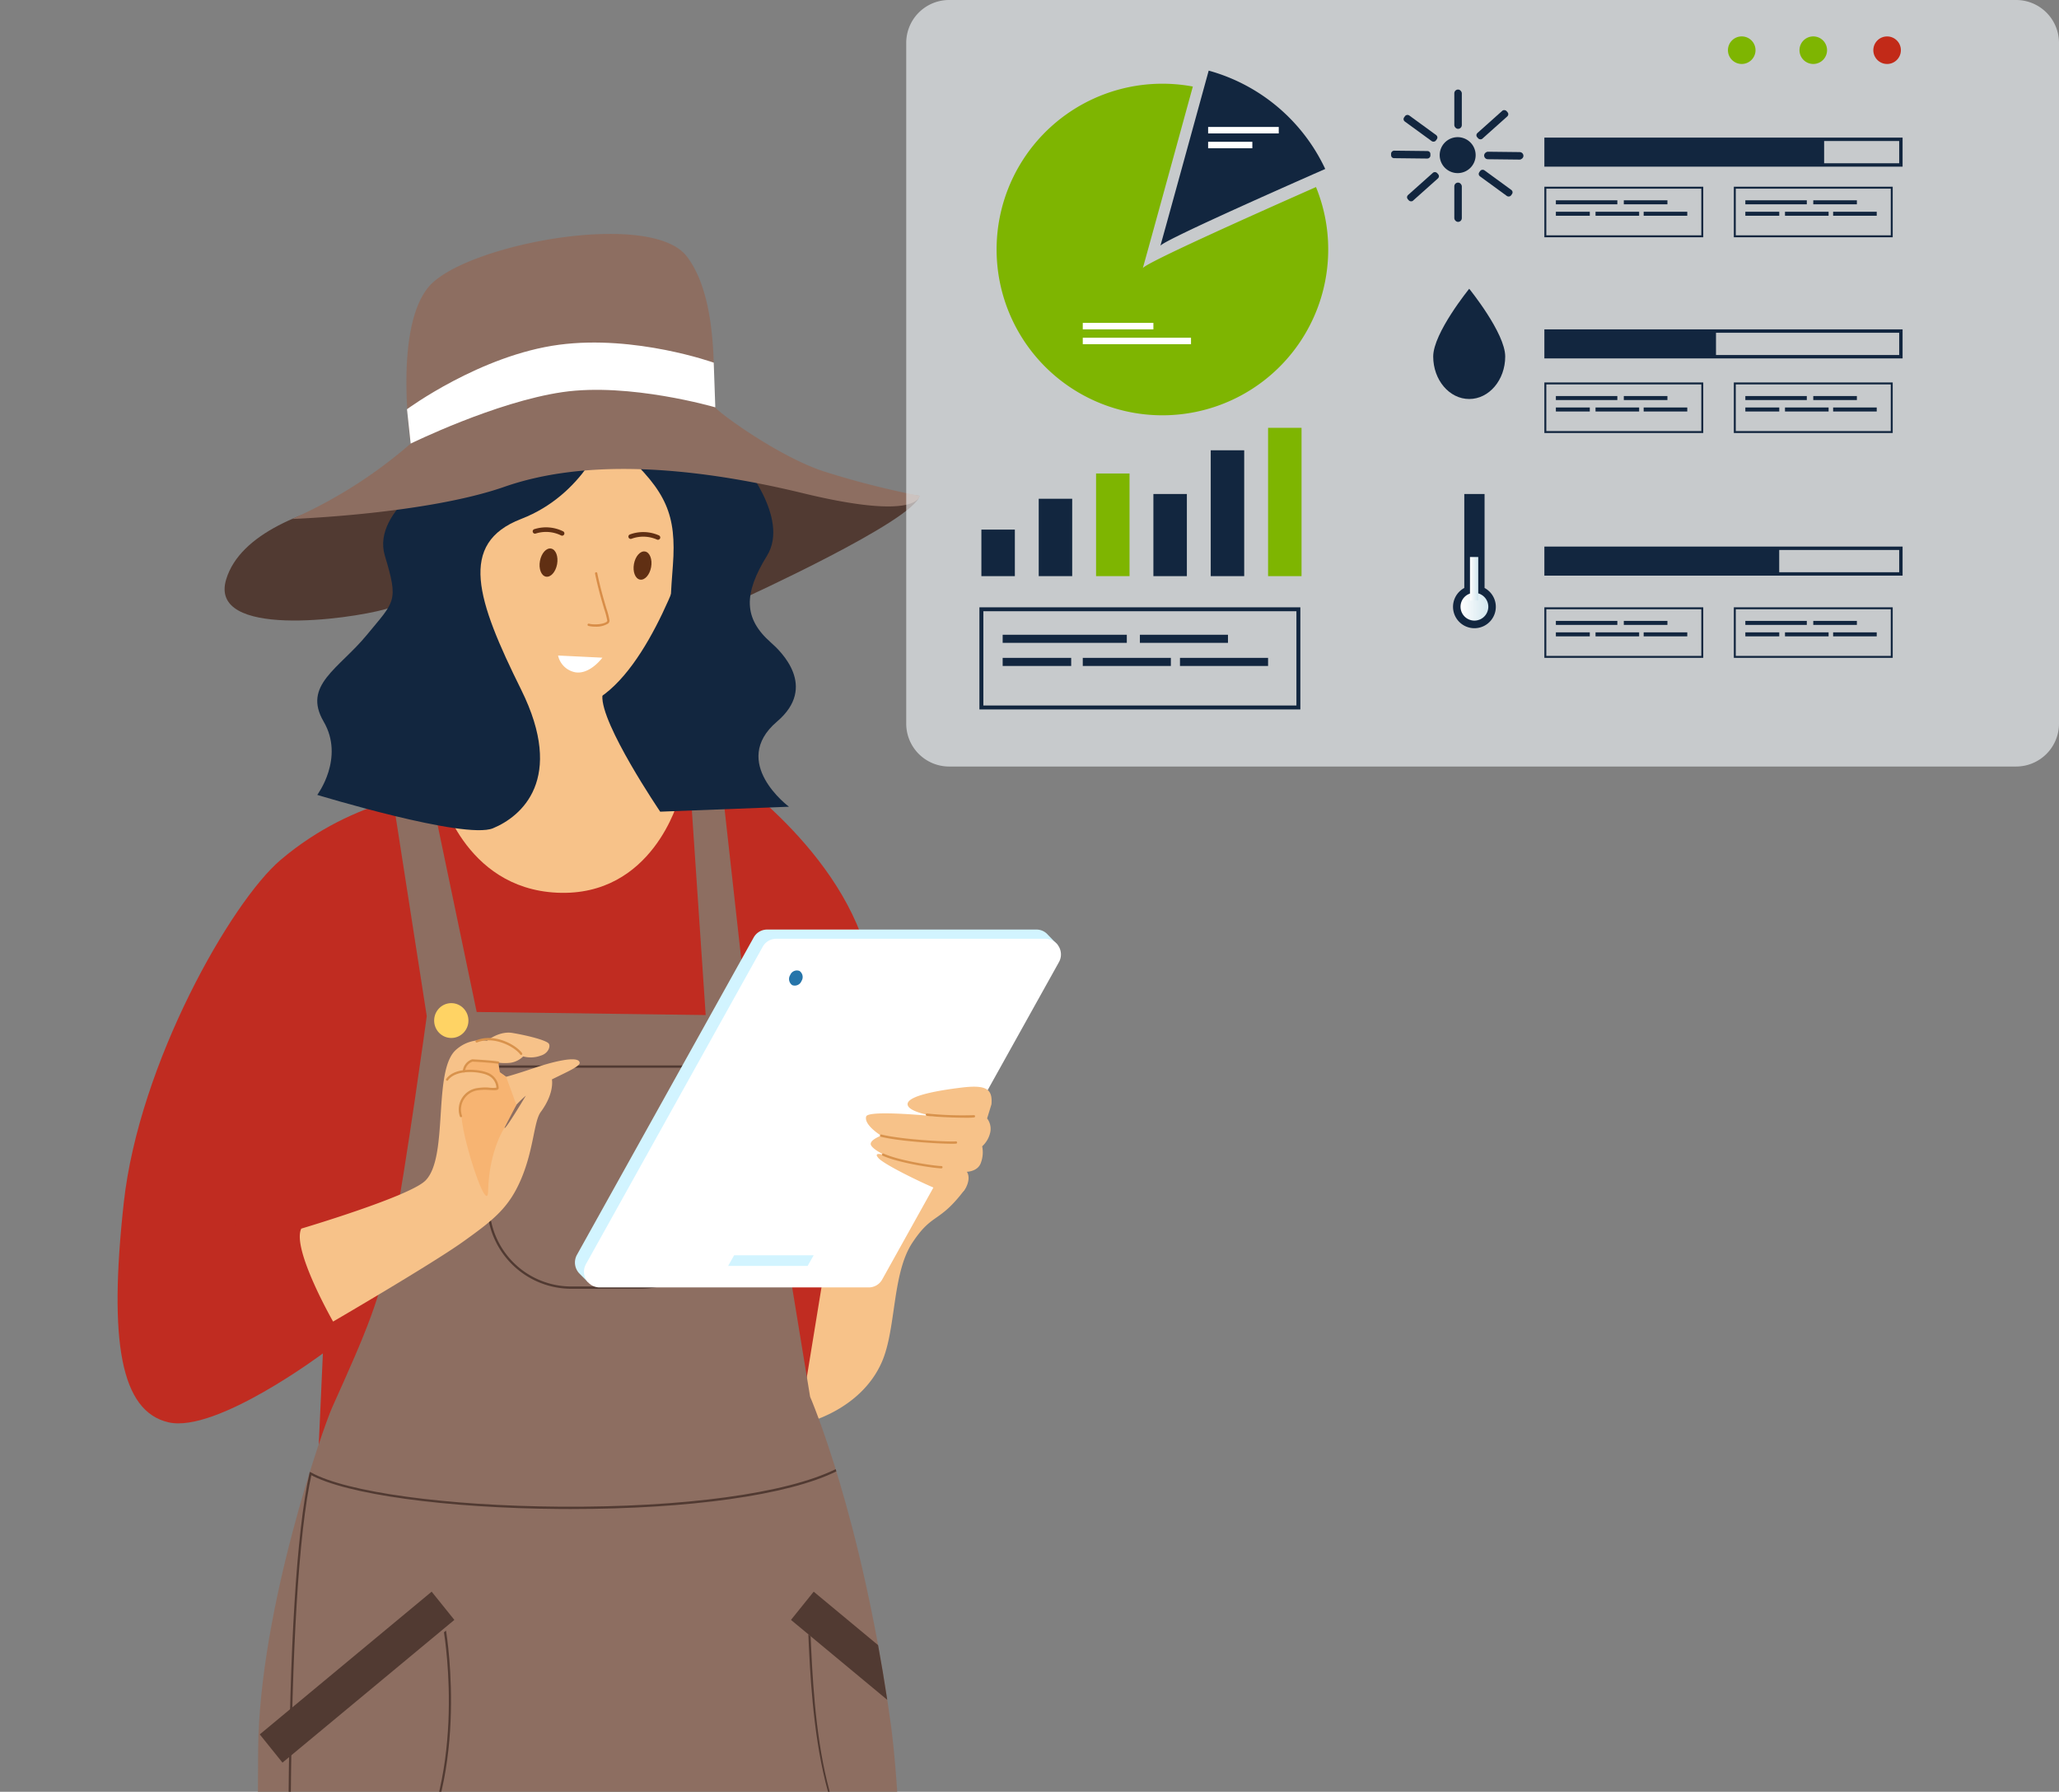 <svg xmlns="http://www.w3.org/2000/svg" xmlns:xlink="http://www.w3.org/1999/xlink" width="512.279" height="445.839" viewBox="0 0 512.279 445.839">
  <rect x="0" y="0" width="512.279" height="445.839" fill="#808080" stroke="none"/>
  <defs>
    <clipPath id="clip-path">
      <rect id="Rectángulo_5157" data-name="Rectángulo 5157" width="300.724" height="415.536" transform="translate(1476.804 3001.715)" fill="none"/>
    </clipPath>
    <linearGradient id="linear-gradient" y1="0.5" x2="1" y2="0.5" gradientUnits="objectBoundingBox">
      <stop offset="0" stop-color="#fff"/>
      <stop offset="1" stop-color="#d2e6ee"/>
    </linearGradient>
    <linearGradient id="linear-gradient-2" x1="0" y1="0.5" x2="1" y2="0.5" xlink:href="#linear-gradient"/>
  </defs>
  <g id="Grupo_91133" data-name="Grupo 91133" transform="translate(11082 12229.587)">
    <g id="Grupo_90235" data-name="Grupo 90235" transform="translate(-12558.804 -15200.999)">
      <g id="Grupo_53890" data-name="Grupo 53890">
        <g id="Grupo_53889" data-name="Grupo 53889" clip-path="url(#clip-path)">
          <g id="Grupo_53888" data-name="Grupo 53888">
            <path id="Trazado_100695" data-name="Trazado 100695" d="M1716.75,3267.514c-6.378,8.419-7.938,5.505-12.977,13.157s-3.973,21.346-7.531,29.559c-5.328,12.295-19.376,15.345-19.376,15.345s-4.553-33.658,0-42.359,31.445-25.516,36.405-22.938A6.153,6.153,0,0,1,1716.75,3267.514Z" fill="#f7c289"/>
            <g id="Grupo_53865" data-name="Grupo 53865">
              <path id="Trazado_100696" data-name="Trazado 100696" d="M1586.21,3168.317s-20.653.977-39.6,17.067c-12.282,10.433-35.2,50.6-39.011,85.284s-.723,51.921,11.138,54.65,38.4-17.148,38.4-17.148l-1.169,25.907,120.9-15.866,4.318-26.463s19.042-55.005,11.421-82.909-37.834-47.289-37.834-47.289Z" fill="#c02c21"/>
              <g id="Grupo_53864" data-name="Grupo 53864">
                <g id="Grupo_53862" data-name="Grupo 53862">
                  <path id="Trazado_100697" data-name="Trazado 100697" d="M1527.869,3277.854a.281.281,0,0,1-.274-.22.285.285,0,0,1,.21-.344c6.066-1.448,18.639-1.676,24.293-1.192a.286.286,0,0,1,.257.31.281.281,0,0,1-.3.261c-5.619-.482-18.1-.257-24.117,1.178A.286.286,0,0,1,1527.869,3277.854Z" fill="#c02c21"/>
                </g>
                <g id="Grupo_53863" data-name="Grupo 53863">
                  <path id="Trazado_100698" data-name="Trazado 100698" d="M1539.972,3276.563a.278.278,0,0,1-.181-.067.289.289,0,0,1-.035-.4c.134-.163,13.425-16.376,16.138-30.987a.281.281,0,0,1,.329-.228.285.285,0,0,1,.225.334c-2.741,14.76-16.125,31.085-16.26,31.249A.281.281,0,0,1,1539.972,3276.563Z" fill="#c02c21"/>
                </g>
              </g>
            </g>
            <g id="Grupo_53874" data-name="Grupo 53874">
              <path id="Trazado_100699" data-name="Trazado 100699" d="M1574.493,3169.754l8.49,54.505s-5.142,37.568-8.441,54.57c-3.1,16.008-6.493,23.618-15.143,42.891-2,4.459-18.039,49.615-18.372,85-1.107,117.529,13.985,336.7,13.985,336.7l45.031-4.54,22.624-306.582,37.008,300.169,45.544.279s.429-280.4-6.792-332.387-20.072-81.412-20.072-81.412l-15.6-95.119-5.97-53.7-8.045.009,3.636,53.84-56.976-.764-11.42-54.655Z" fill="#8d6e61"/>
              <g id="Grupo_53866" data-name="Grupo 53866">
                <path id="Trazado_100700" data-name="Trazado 100700" d="M1636.3,3292.087h-17.529a20.953,20.953,0,0,1-20.763-21.094v-34.48h59.055v34.48A20.953,20.953,0,0,1,1636.3,3292.087Zm-37.728-55v33.907a20.384,20.384,0,0,0,20.2,20.521H1636.3a20.384,20.384,0,0,0,20.2-20.521v-33.907Z" fill="#513a32"/>
              </g>
              <g id="Grupo_53869" data-name="Grupo 53869">
                <g id="Grupo_53867" data-name="Grupo 53867">
                  <path id="Trazado_100701" data-name="Trazado 100701" d="M1554.378,3337.943c-.17-.1-.338-.206-.5-.315-13.716,60.931,2.892,353.551,6.061,388.891l.617-.006C1557.389,3691.21,1540.742,3399.035,1554.378,3337.943Z" fill="#513a32"/>
                </g>
                <g id="Grupo_53868" data-name="Grupo 53868">
                  <path id="Trazado_100702" data-name="Trazado 100702" d="M1618.814,3346.887q-1.3,0-2.608-.009c-28.4-.194-53.433-3.645-62.281-8.587l.272-.5c8.773,4.9,33.694,8.323,62.012,8.517,30.668.2,56.29-3.3,68.507-9.34l.171.555C1672.945,3343.429,1648.392,3346.887,1618.814,3346.887Z" fill="#513a32"/>
                </g>
              </g>
              <g id="Grupo_53871" data-name="Grupo 53871">
                <path id="Trazado_100703" data-name="Trazado 100703" d="M1589.849,3374.476l-42.766,35.514-5.651-7.023,42.766-35.514Z" fill="#513a32"/>
                <g id="Grupo_53870" data-name="Grupo 53870">
                  <path id="Trazado_100704" data-name="Trazado 100704" d="M1549.2,3454l-.071-.569c12.026-1.542,21.474-6.9,28.081-15.927,16.095-21.988,10.3-58.4,10.048-59.942l.518-.431c.258,1.556,6.123,38.533-10.114,60.715C1570.957,3447.007,1561.381,3452.442,1549.2,3454Z" fill="#513a32"/>
                </g>
              </g>
              <g id="Grupo_53873" data-name="Grupo 53873">
                <path id="Trazado_100705" data-name="Trazado 100705" d="M1679.25,3367.453l-5.651,7.023,23.952,19.891q-1.082-7.111-2.278-13.607Z" fill="#513a32"/>
                <g id="Grupo_53872" data-name="Grupo 53872">
                  <path id="Trazado_100706" data-name="Trazado 100706" d="M1701.384,3441.794c-20.788-5.776-22.629-45.009-23.471-63.735l.575.478c.836,18.589,2.476,56.993,22.869,62.658Z" fill="#513a32"/>
                </g>
              </g>
              <ellipse id="Elipse_4125" data-name="Elipse 4125" cx="4.266" cy="4.334" rx="4.266" ry="4.334" transform="translate(1584.819 3221.013)" fill="#ffd364"/>
            </g>
            <g id="Grupo_53875" data-name="Grupo 53875">
              <path id="Trazado_100707" data-name="Trazado 100707" d="M1739.988,3206.556l-2.462-2.541c-.089-.1-.182-.2-.281-.289l-.062-.064,0,0a3.745,3.745,0,0,0-2.515-.958h-67.011a3.831,3.831,0,0,0-3.342,1.98l-43.964,78.947a3.934,3.934,0,0,0,.587,4.637h0l.019.019.018.019,2.134,2.155.082-1.044a3.8,3.8,0,0,0,.5.035H1690.7a3.83,3.83,0,0,0,3.342-1.98l43.964-78.947a3.919,3.919,0,0,0,.488-1.687Z" fill="#d2f4ff"/>
              <path id="Trazado_100708" data-name="Trazado 100708" d="M1736.921,3205h-67.012a3.831,3.831,0,0,0-3.342,1.98l-43.963,78.947a3.9,3.9,0,0,0,3.341,5.822h67.012a3.83,3.83,0,0,0,3.342-1.98l43.964-78.947A3.9,3.9,0,0,0,1736.921,3205Z" fill="#fff"/>
              <path id="Trazado_100709" data-name="Trazado 100709" d="M1676.215,3215.514a1.847,1.847,0,0,0-.494-2.508,1.791,1.791,0,0,0-2.312,1.014,1.848,1.848,0,0,0,.495,2.509A1.791,1.791,0,0,0,1676.215,3215.514Z" fill="#2675aa"/>
              <path id="Trazado_100710" data-name="Trazado 100710" d="M1677.743,3286.4h-19.781l1.5-2.651h19.781Z" fill="#d2f4ff"/>
            </g>
            <g id="Grupo_53879" data-name="Grupo 53879">
              <path id="Trazado_100711" data-name="Trazado 100711" d="M1551.764,3277.117c-2.447,5,7.915,23.131,7.915,23.131s24.677-14.382,32.426-19.934c7.487-5.365,11.323-8.373,14.364-15.544,3.178-7.5,3.142-14.33,4.878-16.682,3.628-4.915,2.737-8.353,2.737-8.353l-5.836,3.282s-5.908,9.973-5.943,9.031c-.038-1,2.966-5.724,2.966-5.724a25.016,25.016,0,0,1,7.089-5.438c4.323-2.269,8.8-4.021,8.668-5.048-.241-1.933-7.031-.148-11.381,1.337-4.413,1.507-6.921,2.171-6.921,2.171l-1.612-1.141-.365-2.39a12.437,12.437,0,0,0,3.075.037,5.694,5.694,0,0,0,3.146-1.58,7.2,7.2,0,0,0,4.377-.2c1.976-.589,2.495-2.444,1.953-3.038-.739-.809-5.118-1.955-9.042-2.609-3.255-.543-6.294,1.947-6.294,1.947a9.206,9.206,0,0,0-7.619,2.176c-6.016,5.063-1.777,26.853-7.737,32.658C1578.532,3269.181,1551.764,3277.117,1551.764,3277.117Z" fill="#f7c289"/>
              <path id="Trazado_100712" data-name="Trazado 100712" d="M1602.726,3239.346l-1.612-1.141-.365-2.39s-5.86-.946-6.78-.539a4.175,4.175,0,0,0-1.949,2.833,3.562,3.562,0,0,1,2.138-.177c.1.016.2.047.307.066a5.389,5.389,0,0,1,1.172,0,4.934,4.934,0,0,1,2.278.677.648.648,0,0,1,.191.217c.065.03.134.054.2.086.023.011.044.026.066.037a5.146,5.146,0,0,1,.682.294,2.754,2.754,0,0,1,1.5,2.257.46.46,0,0,1-.405.53.468.468,0,0,1-.619.274,10.183,10.183,0,0,0-1.2-.343,7,7,0,0,0-6.19,2.714c-.065.113-.139.22-.2.336-.072.137-.14.276-.205.417-.031.068-.06.137-.09.205v0c-.014.038-.03.075-.045.113a.686.686,0,0,1-.2.28c.083,1.937.254,3.351.254,3.351.446,6.259,6.451,24.468,6.6,18.286.248-10.089,4.054-15.684,4.054-15.684l2.966-5.724Z" fill="#f7b472"/>
              <g id="Grupo_53876" data-name="Grupo 53876">
                <path id="Trazado_100713" data-name="Trazado 100713" d="M1591.49,3249.4a.283.283,0,0,1-.275-.225,5.381,5.381,0,0,1,4.341-7.029,13.09,13.09,0,0,1,3.1-.085,7.567,7.567,0,0,0,1.653-.012,3.63,3.63,0,0,0-2.106-3.075c-2.064-.991-7.951-1.552-9.922,1.231a.281.281,0,0,1-.394.066.29.29,0,0,1-.064-.4c2.236-3.157,8.537-2.415,10.621-1.415a4.241,4.241,0,0,1,2.434,3.608.454.454,0,0,1-.117.362c-.267.288-.882.271-2.133.207a12.755,12.755,0,0,0-2.959.074,4.814,4.814,0,0,0-3.905,6.346.287.287,0,0,1-.216.341A.313.313,0,0,1,1591.49,3249.4Z" fill="#d8924c"/>
              </g>
              <g id="Grupo_53877" data-name="Grupo 53877">
                <path id="Trazado_100714" data-name="Trazado 100714" d="M1606.469,3233.9a.279.279,0,0,1-.225-.114c-1.415-1.907-6.489-4.69-10.745-2.993a.278.278,0,0,1-.365-.161.286.286,0,0,1,.159-.371c4.577-1.831,9.855,1.1,11.4,3.181a.29.29,0,0,1-.055.4A.286.286,0,0,1,1606.469,3233.9Z" fill="#d8924c"/>
              </g>
              <g id="Grupo_53878" data-name="Grupo 53878">
                <path id="Trazado_100715" data-name="Trazado 100715" d="M1592.22,3238.261h-.009a.285.285,0,0,1-.273-.295,3.426,3.426,0,0,1,2.3-2.961.193.193,0,0,1,.1-.014c.041,0,4.124.2,6.449.541a.285.285,0,0,1,.238.324.293.293,0,0,1-.319.243c-2.15-.315-5.839-.509-6.338-.534a2.824,2.824,0,0,0-1.869,2.418A.285.285,0,0,1,1592.22,3238.261Z" fill="#d8924c"/>
              </g>
            </g>
            <g id="Grupo_53883" data-name="Grupo 53883">
              <path id="Trazado_100716" data-name="Trazado 100716" d="M1723.478,3246.193c.306-3.735-1.162-4.922-7.367-4.175s-13.606,2.092-13.5,4.175,7.264,3.028,7.264,3.028-17.04-1.756-17.565,0c-.628,2.1,3.714,4.764,3.714,4.764s-3.087,1.167-2.521,2.346,3.5,2.52,3.5,2.52-3.226-1.043-1.613.744,12.588,7,14.985,7.836c5.206,1.809,6.254.8,7.008-1.063.917-2.261-.031-3.392-.031-3.392s2.836-.03,3.538-2.364a7.359,7.359,0,0,0,.278-3.973,6.6,6.6,0,0,0,2.036-3.6,4.276,4.276,0,0,0-.806-3.338Z" fill="#f7c289"/>
              <g id="Grupo_53880" data-name="Grupo 53880">
                <path id="Trazado_100717" data-name="Trazado 100717" d="M1717.126,3249.527c-2.743,0-7.354-.188-9.74-.474a.285.285,0,0,1-.247-.318.278.278,0,0,1,.313-.25,87.475,87.475,0,0,0,11.625.4.282.282,0,0,1,.325.235.286.286,0,0,1-.232.33A16.946,16.946,0,0,1,1717.126,3249.527Z" fill="#d8924c"/>
              </g>
              <g id="Grupo_53881" data-name="Grupo 53881">
                <path id="Trazado_100718" data-name="Trazado 100718" d="M1713.711,3256.006c-3.452,0-13.171-.608-17.751-1.743a.285.285,0,0,1-.207-.345.28.28,0,0,1,.341-.211c5.094,1.262,16.606,1.868,18.536,1.7a.279.279,0,0,1,.305.261.286.286,0,0,1-.257.31C1714.463,3256,1714.134,3256.006,1713.711,3256.006Z" fill="#d8924c"/>
              </g>
              <g id="Grupo_53882" data-name="Grupo 53882">
                <path id="Trazado_100719" data-name="Trazado 100719" d="M1711.024,3262.127h-.01c-2.465-.093-10.747-1.414-14.6-3.15a.289.289,0,0,1-.143-.378.279.279,0,0,1,.372-.146c3.8,1.709,11.964,3.01,14.4,3.1a.287.287,0,0,1-.01.573Z" fill="#d8924c"/>
              </g>
            </g>
            <g id="Grupo_53884" data-name="Grupo 53884">
              <path id="Trazado_100720" data-name="Trazado 100720" d="M1546.934,3732.506c4.616-.089,59.34,0,59.34,0L1595.7,3835.347a20.206,20.206,0,0,0,3.327,13.347l8.976,13.324a8.846,8.846,0,0,1-7.172,13.071l-29.733,1.6c-5.949.32-11.978-4.549-11.934-10.6l2.784-24.788Z" fill="#ffd364"/>
              <path id="Trazado_100721" data-name="Trazado 100721" d="M1542.953,3726.795v10.215H1612.1v-11.728Z" fill="#ff9d3b"/>
            </g>
            <g id="Grupo_53885" data-name="Grupo 53885">
              <path id="Trazado_100722" data-name="Trazado 100722" d="M1710.856,3732.745c-4.617-.089-53.83,4.264-53.83,4.264l10.806,121.469a4.813,4.813,0,0,0,3.492,4.325c9.959,2.755,34.35,3.027,65.715,3,11.413-.01,15.631-12.6,5.51-17.961-13.432-7.111-23.509-12.092-32.491-17.976-5.727-3.753-10.686-8.508-10.445-15.427Z" fill="#ffd364"/>
              <path id="Trazado_100723" data-name="Trazado 100723" d="M1647.988,3728.394v10.215h69.149v-11.728Z" fill="#ff9d3b"/>
            </g>
            <g id="Grupo_53887" data-name="Grupo 53887">
              <path id="Trazado_100724" data-name="Trazado 100724" d="M1705.587,3094.773c-1.277,6.162-44.092,25.659-44.092,25.659l-4.714-32.507Z" fill="#513a32"/>
              <path id="Trazado_100725" data-name="Trazado 100725" d="M1603.813,3137.371s5.47,18.311-4.494,23.932-13.109,7.014-13.109,7.014,5.8,24.146,29.217,25.219c23.787,1.09,30.218-23.261,30.218-23.261s-6.683.348-12.453-10.98-5.656-19.828-5.656-19.828Z" fill="#f7c289"/>
              <path id="Trazado_100726" data-name="Trazado 100726" d="M1638.08,3081.791c9.473,16.259,11.483,18.939-1.117,33.983s-9.79,21.791-10.286,28.739,14.385,28.861,14.385,28.861l32.039-1.231s-14.88-11.044-2.979-21.186c10.212-8.7.928-17.515-1.522-19.672-6.861-6.04-6.783-12.169-.96-21.607s-6.562-23.791-6.562-23.791Z" fill="#12263f"/>
              <path id="Trazado_100727" data-name="Trazado 100727" d="M1572.686,3122.985c-9.158,2.573-44.09,7.334-39.606-7.422,6.939-22.836,64.53-24.136,64.53-24.136l-4.226,24.875Z" fill="#513a32"/>
              <path id="Trazado_100728" data-name="Trazado 100728" d="M1639.9,3072.59c-8.709-4.424-24.807-4.27-33.745,1.529s-17.682,19.79-17.04,31.688c.75,13.883,11.751,40.222,27.324,41.827,15.616,1.609,26.855-25.9,31.15-38.279C1650.21,3101.81,1648.613,3077.014,1639.9,3072.59Z" fill="#f7c289"/>
              <path id="Trazado_100729" data-name="Trazado 100729" d="M1588.054,3087.925s-18.974,10.234-15.5,21.753,2.483,11.241-4.469,19.7-16.063,12.5-10.762,21.576-1.586,18.242-1.586,18.242,36.689,11.205,43.71,8.309,18.092-12.159,7.02-34.488-15.74-36.4,0-42.481,20.936-21.122,20.936-21.122Z" fill="#12263f"/>
              <path id="Trazado_100730" data-name="Trazado 100730" d="M1631.89,3083.869c10.675,9.836,13.26,15.592,12.329,28.231s-1.725,20.673,4.517,17.281,8.078-9.931,7.781-22.551,1.22-18.926-5.5-22.961S1631.89,3083.869,1631.89,3083.869Z" fill="#12263f"/>
              <path id="Trazado_100731" data-name="Trazado 100731" d="M1549.484,3100.539a117.282,117.282,0,0,0,29.491-18.748s-4.279-28.329,4.4-38.908,55.28-19.442,64.3-7.676,6.008,36,7.094,37.56,15.7,12.127,26.655,15.825a210.219,210.219,0,0,0,24.161,6.181s-.106,6.366-28.968-.634-54.787-8.418-74.313-1.6S1549.484,3100.539,1549.484,3100.539Z" fill="#8d6e61"/>
              <path id="Trazado_100732" data-name="Trazado 100732" d="M1578.975,3081.791s21.056-10.361,37.756-12.81,38.04,3.786,38.04,3.786l-.389-11.119s-19.468-6.968-38.463-4.459c-19.617,2.591-37.854,16.048-37.854,16.048Z" fill="#fff"/>
              <path id="Trazado_100733" data-name="Trazado 100733" d="M1616.92,3103.625a9.6,9.6,0,0,0-7.224-.532.573.573,0,0,0,.366,1.084,8.435,8.435,0,0,1,6.349.47A.571.571,0,0,0,1616.92,3103.625Z" fill="#602f13"/>
              <path id="Trazado_100734" data-name="Trazado 100734" d="M1640.739,3104.625a9.6,9.6,0,0,0-7.24-.22.572.572,0,0,0,.411,1.067,8.431,8.431,0,0,1,6.363.2A.572.572,0,0,0,1640.739,3104.625Z" fill="#602f13"/>
              <path id="Trazado_100735" data-name="Trazado 100735" d="M1615.651,3134.52l11.026.537s-3.072,4.209-6.7,3.641A5.41,5.41,0,0,1,1615.651,3134.52Z" fill="#fff"/>
              <path id="Trazado_100736" data-name="Trazado 100736" d="M1615.407,3111.808c.355-1.928-.312-3.673-1.49-3.9s-2.421,1.158-2.776,3.086.312,3.673,1.49,3.9S1615.052,3113.736,1615.407,3111.808Z" fill="#602f13"/>
              <path id="Trazado_100737" data-name="Trazado 100737" d="M1638.8,3112.54c.355-1.928-.313-3.673-1.491-3.9s-2.421,1.158-2.776,3.086.312,3.672,1.49,3.9S1638.447,3114.468,1638.8,3112.54Z" fill="#602f13"/>
              <g id="Grupo_53886" data-name="Grupo 53886">
                <path id="Trazado_100738" data-name="Trazado 100738" d="M1624.893,3127.337a6.915,6.915,0,0,1-1.7-.189.287.287,0,0,1-.2-.349.282.282,0,0,1,.344-.206c1.386.366,3.674.127,4.373-.454.186-.156.18-.273.178-.311a20.1,20.1,0,0,0-.749-2.856c-.616-2.071-1.548-5.2-2.287-8.843a.286.286,0,0,1,.22-.338.282.282,0,0,1,.332.223c.735,3.618,1.662,6.731,2.276,8.792a19.23,19.23,0,0,1,.771,2.99.935.935,0,0,1-.384.786A5.6,5.6,0,0,1,1624.893,3127.337Z" fill="#d88d48"/>
              </g>
            </g>
          </g>
        </g>
      </g>
      <g id="Grupo_53929" data-name="Grupo 53929">
        <path id="Rectángulo_5158" data-name="Rectángulo 5158" d="M10.674,0H276.137A10.673,10.673,0,0,1,286.81,10.673v169.38a10.673,10.673,0,0,1-10.673,10.673H10.673A10.673,10.673,0,0,1,0,180.053V10.674A10.674,10.674,0,0,1,10.674,0Z" transform="translate(1702.273 2971.412)" fill="#f6fbff" opacity="0.6"/>
        <g id="Grupo_53891" data-name="Grupo 53891">
          <path id="Trazado_100739" data-name="Trazado 100739" d="M1807.263,3033.51a41.253,41.253,0,1,1-33.679-40.567c-5.151,18.771-11.987,43.632-12.446,45.182.85-1.339,25.948-12.59,43.086-20.172A41.015,41.015,0,0,1,1807.263,3033.51Z" fill="#7eb501"/>
          <path id="Trazado_100740" data-name="Trazado 100740" d="M1806.52,3013.452c-15.135,6.669-40.206,17.845-41.008,19.109.435-1.473,7.37-26.682,12.015-43.578A45.335,45.335,0,0,1,1806.52,3013.452Z" fill="#12263f"/>
        </g>
        <g id="Grupo_53892" data-name="Grupo 53892">
          <path id="Trazado_100741" data-name="Trazado 100741" d="M1906.718,2983.9a3.429,3.429,0,1,1,3.429,3.429A3.429,3.429,0,0,1,1906.718,2983.9Z" fill="#7eb501"/>
          <path id="Trazado_100742" data-name="Trazado 100742" d="M1924.517,2983.9a3.429,3.429,0,1,1,3.429,3.429A3.429,3.429,0,0,1,1924.517,2983.9Z" fill="#7eb501"/>
          <circle id="Elipse_4126" data-name="Elipse 4126" cx="3.429" cy="3.429" r="3.429" transform="translate(1942.887 2980.475)" fill="#c22a18"/>
        </g>
        <g id="Grupo_53895" data-name="Grupo 53895">
          <g id="Grupo_53893" data-name="Grupo 53893">
            <path id="Trazado_100743" data-name="Trazado 100743" d="M1800.333,3147.934h-79.85v-25.409h79.85Zm-78.871-.98h77.891V3123.5h-77.891Z" fill="#12263f"/>
          </g>
          <g id="Grupo_53894" data-name="Grupo 53894">
            <rect id="Rectángulo_5159" data-name="Rectángulo 5159" width="30.887" height="2.013" transform="translate(1726.268 3129.353)" fill="#12263f"/>
            <rect id="Rectángulo_5160" data-name="Rectángulo 5160" width="21.916" height="2.013" transform="translate(1760.408 3129.353)" fill="#12263f"/>
            <rect id="Rectángulo_5161" data-name="Rectángulo 5161" width="17.046" height="2.013" transform="translate(1726.268 3135.104)" fill="#12263f"/>
            <rect id="Rectángulo_5162" data-name="Rectángulo 5162" width="21.916" height="2.013" transform="translate(1746.198 3135.104)" fill="#12263f"/>
            <rect id="Rectángulo_5163" data-name="Rectángulo 5163" width="21.916" height="2.013" transform="translate(1770.383 3135.104)" fill="#12263f"/>
          </g>
        </g>
        <g id="Grupo_53898" data-name="Grupo 53898">
          <g id="Grupo_53896" data-name="Grupo 53896">
            <path id="Trazado_100744" data-name="Trazado 100744" d="M1900.573,3135.1h-39.532v-12.579h39.532Zm-39.047-.485h38.562V3123.01h-38.562Z" fill="#12263f"/>
          </g>
          <g id="Grupo_53897" data-name="Grupo 53897">
            <rect id="Rectángulo_5164" data-name="Rectángulo 5164" width="15.292" height="0.997" transform="translate(1863.905 3125.905)" fill="#12263f"/>
            <rect id="Rectángulo_5165" data-name="Rectángulo 5165" width="10.85" height="0.997" transform="translate(1880.807 3125.905)" fill="#12263f"/>
            <rect id="Rectángulo_5166" data-name="Rectángulo 5166" width="8.439" height="0.997" transform="translate(1863.905 3128.753)" fill="#12263f"/>
            <rect id="Rectángulo_5167" data-name="Rectángulo 5167" width="10.85" height="0.997" transform="translate(1873.772 3128.753)" fill="#12263f"/>
            <rect id="Rectángulo_5168" data-name="Rectángulo 5168" width="10.85" height="0.997" transform="translate(1885.746 3128.753)" fill="#12263f"/>
          </g>
        </g>
        <g id="Grupo_53901" data-name="Grupo 53901">
          <g id="Grupo_53899" data-name="Grupo 53899">
            <path id="Trazado_100745" data-name="Trazado 100745" d="M1947.712,3135.1H1908.18v-12.579h39.532Zm-39.047-.485h38.562V3123.01h-38.562Z" fill="#12263f"/>
          </g>
          <g id="Grupo_53900" data-name="Grupo 53900">
            <rect id="Rectángulo_5169" data-name="Rectángulo 5169" width="15.292" height="0.997" transform="translate(1911.045 3125.905)" fill="#12263f"/>
            <rect id="Rectángulo_5170" data-name="Rectángulo 5170" width="10.85" height="0.997" transform="translate(1927.946 3125.905)" fill="#12263f"/>
            <rect id="Rectángulo_5171" data-name="Rectángulo 5171" width="8.439" height="0.997" transform="translate(1911.045 3128.753)" fill="#12263f"/>
            <rect id="Rectángulo_5172" data-name="Rectángulo 5172" width="10.85" height="0.997" transform="translate(1920.911 3128.753)" fill="#12263f"/>
            <rect id="Rectángulo_5173" data-name="Rectángulo 5173" width="10.85" height="0.997" transform="translate(1932.885 3128.753)" fill="#12263f"/>
          </g>
        </g>
        <g id="Grupo_53904" data-name="Grupo 53904">
          <g id="Grupo_53902" data-name="Grupo 53902">
            <path id="Trazado_100746" data-name="Trazado 100746" d="M1900.573,3079.154h-39.532v-12.58h39.532Zm-39.047-.485h38.562V3067.06h-38.562Z" fill="#12263f"/>
          </g>
          <g id="Grupo_53903" data-name="Grupo 53903">
            <rect id="Rectángulo_5174" data-name="Rectángulo 5174" width="15.292" height="0.997" transform="translate(1863.905 3069.955)" fill="#12263f"/>
            <rect id="Rectángulo_5175" data-name="Rectángulo 5175" width="10.85" height="0.997" transform="translate(1880.807 3069.955)" fill="#12263f"/>
            <rect id="Rectángulo_5176" data-name="Rectángulo 5176" width="8.439" height="0.997" transform="translate(1863.905 3072.802)" fill="#12263f"/>
            <rect id="Rectángulo_5177" data-name="Rectángulo 5177" width="10.85" height="0.997" transform="translate(1873.772 3072.802)" fill="#12263f"/>
            <rect id="Rectángulo_5178" data-name="Rectángulo 5178" width="10.85" height="0.997" transform="translate(1885.746 3072.802)" fill="#12263f"/>
          </g>
        </g>
        <g id="Grupo_53907" data-name="Grupo 53907">
          <g id="Grupo_53905" data-name="Grupo 53905">
            <path id="Trazado_100747" data-name="Trazado 100747" d="M1947.712,3079.154H1908.18v-12.58h39.532Zm-39.047-.485h38.562V3067.06h-38.562Z" fill="#12263f"/>
          </g>
          <g id="Grupo_53906" data-name="Grupo 53906">
            <rect id="Rectángulo_5179" data-name="Rectángulo 5179" width="15.292" height="0.997" transform="translate(1911.045 3069.955)" fill="#12263f"/>
            <rect id="Rectángulo_5180" data-name="Rectángulo 5180" width="10.85" height="0.997" transform="translate(1927.946 3069.955)" fill="#12263f"/>
            <rect id="Rectángulo_5181" data-name="Rectángulo 5181" width="8.439" height="0.997" transform="translate(1911.045 3072.802)" fill="#12263f"/>
            <rect id="Rectángulo_5182" data-name="Rectángulo 5182" width="10.85" height="0.997" transform="translate(1920.911 3072.802)" fill="#12263f"/>
            <rect id="Rectángulo_5183" data-name="Rectángulo 5183" width="10.85" height="0.997" transform="translate(1932.885 3072.802)" fill="#12263f"/>
          </g>
        </g>
        <g id="Grupo_53910" data-name="Grupo 53910">
          <g id="Grupo_53908" data-name="Grupo 53908">
            <path id="Trazado_100748" data-name="Trazado 100748" d="M1900.573,3030.45h-39.532v-12.579h39.532Zm-39.047-.485h38.562v-11.609h-38.562Z" fill="#12263f"/>
          </g>
          <g id="Grupo_53909" data-name="Grupo 53909">
            <rect id="Rectángulo_5184" data-name="Rectángulo 5184" width="15.292" height="0.997" transform="translate(1863.905 3021.251)" fill="#12263f"/>
            <rect id="Rectángulo_5185" data-name="Rectángulo 5185" width="10.85" height="0.997" transform="translate(1880.807 3021.251)" fill="#12263f"/>
            <rect id="Rectángulo_5186" data-name="Rectángulo 5186" width="8.439" height="0.997" transform="translate(1863.905 3024.099)" fill="#12263f"/>
            <rect id="Rectángulo_5187" data-name="Rectángulo 5187" width="10.85" height="0.997" transform="translate(1873.772 3024.099)" fill="#12263f"/>
            <rect id="Rectángulo_5188" data-name="Rectángulo 5188" width="10.85" height="0.997" transform="translate(1885.746 3024.099)" fill="#12263f"/>
          </g>
        </g>
        <g id="Grupo_53913" data-name="Grupo 53913">
          <g id="Grupo_53911" data-name="Grupo 53911">
            <path id="Trazado_100749" data-name="Trazado 100749" d="M1947.712,3030.45H1908.18v-12.579h39.532Zm-39.047-.485h38.562v-11.609h-38.562Z" fill="#12263f"/>
          </g>
          <g id="Grupo_53912" data-name="Grupo 53912">
            <rect id="Rectángulo_5189" data-name="Rectángulo 5189" width="15.292" height="0.997" transform="translate(1911.045 3021.251)" fill="#12263f"/>
            <rect id="Rectángulo_5190" data-name="Rectángulo 5190" width="10.85" height="0.997" transform="translate(1927.946 3021.251)" fill="#12263f"/>
            <rect id="Rectángulo_5191" data-name="Rectángulo 5191" width="8.439" height="0.997" transform="translate(1911.045 3024.099)" fill="#12263f"/>
            <rect id="Rectángulo_5192" data-name="Rectángulo 5192" width="10.85" height="0.997" transform="translate(1920.911 3024.099)" fill="#12263f"/>
            <rect id="Rectángulo_5193" data-name="Rectángulo 5193" width="10.85" height="0.997" transform="translate(1932.885 3024.099)" fill="#12263f"/>
          </g>
        </g>
        <g id="Grupo_53921" data-name="Grupo 53921">
          <g id="Grupo_53918" data-name="Grupo 53918">
            <path id="Trazado_100750" data-name="Trazado 100750" d="M1835,3010.013a4.472,4.472,0,1,1,4.472,4.472A4.473,4.473,0,0,1,1835,3010.013Z" fill="#12263f"/>
            <g id="Grupo_53917" data-name="Grupo 53917">
              <rect id="Rectángulo_5194" data-name="Rectángulo 5194" width="1.869" height="9.78" rx="0.935" transform="translate(1838.635 2993.692)" fill="#12263f"/>
              <rect id="Rectángulo_5195" data-name="Rectángulo 5195" width="1.869" height="9.78" rx="0.935" transform="translate(1838.635 3016.842)" fill="#12263f"/>
              <g id="Grupo_53914" data-name="Grupo 53914">
                <rect id="Rectángulo_5196" data-name="Rectángulo 5196" width="1.869" height="9.78" rx="0.717" transform="translate(1844.419 3014.853) rotate(-53.881)" fill="#12263f"/>
                <rect id="Rectángulo_5197" data-name="Rectángulo 5197" width="1.869" height="9.78" rx="0.717" transform="matrix(0.589, -0.808, 0.808, 0.589, 1825.717, 3001.208)" fill="#12263f"/>
              </g>
              <g id="Grupo_53915" data-name="Grupo 53915">
                <rect id="Rectángulo_5198" data-name="Rectángulo 5198" width="9.78" height="1.869" rx="0.717" transform="matrix(0.746, -0.666, 0.666, 0.746, 1826.571, 3020.432)" fill="#12263f"/>
                <rect id="Rectángulo_5199" data-name="Rectángulo 5199" width="9.78" height="1.869" rx="0.717" transform="translate(1843.832 3005.006) rotate(-41.795)" fill="#12263f"/>
              </g>
              <g id="Grupo_53916" data-name="Grupo 53916">
                <rect id="Rectángulo_5200" data-name="Rectángulo 5200" width="1.869" height="9.78" rx="0.717" transform="translate(1822.896 3010.761) rotate(-89.349)" fill="#12263f"/>
                <rect id="Rectángulo_5201" data-name="Rectángulo 5201" width="1.869" height="9.78" rx="0.935" transform="translate(1846.045 3011.022) rotate(-89.352)" fill="#12263f"/>
              </g>
            </g>
          </g>
          <g id="Grupo_53920" data-name="Grupo 53920">
            <g id="Grupo_53919" data-name="Grupo 53919">
              <path id="Trazado_100751" data-name="Trazado 100751" d="M1950.169,3012.881h-89.128v-7.228h89.128Zm-88.282-.846h87.436V3006.5h-87.436Z" fill="#12263f"/>
            </g>
            <rect id="Rectángulo_5202" data-name="Rectángulo 5202" width="69.183" height="6.382" transform="translate(1861.464 3006.076)" fill="#12263f"/>
          </g>
        </g>
        <g id="Grupo_53924" data-name="Grupo 53924">
          <path id="Trazado_100752" data-name="Trazado 100752" d="M1833.386,3060.117c0-5.84,8.958-16.852,8.958-16.852s8.957,11.012,8.957,16.852-4.01,10.575-8.957,10.575S1833.386,3065.958,1833.386,3060.117Z" fill="#12263f"/>
          <g id="Grupo_53923" data-name="Grupo 53923">
            <g id="Grupo_53922" data-name="Grupo 53922">
              <path id="Trazado_100753" data-name="Trazado 100753" d="M1950.169,3060.593h-89.128v-7.228h89.128Zm-88.282-.846h87.436v-5.536h-87.436Z" fill="#12263f"/>
            </g>
            <rect id="Rectángulo_5203" data-name="Rectángulo 5203" width="42.278" height="6.382" transform="translate(1861.464 3053.788)" fill="#12263f"/>
          </g>
        </g>
        <g id="Grupo_53927" data-name="Grupo 53927">
          <path id="Trazado_100754" data-name="Trazado 100754" d="M1846.164,3117.711v-23.382h-5.046v23.382a5.324,5.324,0,1,0,5.046,0Z" fill="#12263f"/>
          <g id="Grupo_53926" data-name="Grupo 53926">
            <g id="Grupo_53925" data-name="Grupo 53925">
              <path id="Trazado_100755" data-name="Trazado 100755" d="M1950.169,3114.64h-89.128v-7.227h89.128Zm-88.282-.845h87.436v-5.536h-87.436Z" fill="#12263f"/>
            </g>
            <rect id="Rectángulo_5204" data-name="Rectángulo 5204" width="58.007" height="6.382" transform="translate(1861.464 3107.835)" fill="#12263f"/>
          </g>
          <path id="Trazado_100756" data-name="Trazado 100756" d="M1840.187,3122.377a3.454,3.454,0,1,1,3.454,3.454A3.454,3.454,0,0,1,1840.187,3122.377Z" fill="url(#linear-gradient)"/>
          <rect id="Rectángulo_5205" data-name="Rectángulo 5205" width="2.059" height="10.818" transform="translate(1842.535 3110.007)" fill="url(#linear-gradient-2)"/>
        </g>
        <g id="Grupo_53928" data-name="Grupo 53928">
          <rect id="Rectángulo_5206" data-name="Rectángulo 5206" width="8.328" height="11.579" transform="translate(1720.973 3103.19)" fill="#12263f"/>
          <rect id="Rectángulo_5207" data-name="Rectángulo 5207" width="8.328" height="19.253" transform="translate(1735.238 3095.515)" fill="#12263f"/>
          <rect id="Rectángulo_5208" data-name="Rectángulo 5208" width="8.328" height="25.542" transform="translate(1749.503 3089.226)" fill="#7eb501"/>
          <rect id="Rectángulo_5209" data-name="Rectángulo 5209" width="8.328" height="20.439" transform="translate(1763.769 3094.33)" fill="#12263f"/>
          <rect id="Rectángulo_5210" data-name="Rectángulo 5210" width="8.328" height="31.316" transform="translate(1778.034 3083.452)" fill="#12263f"/>
          <rect id="Rectángulo_5211" data-name="Rectángulo 5211" width="8.328" height="36.903" transform="translate(1792.3 3077.865)" fill="#7eb501"/>
        </g>
        <rect id="Rectángulo_5212" data-name="Rectángulo 5212" width="17.571" height="1.612" transform="translate(1746.198 3051.752)" fill="#fff"/>
        <rect id="Rectángulo_5213" data-name="Rectángulo 5213" width="26.928" height="1.612" transform="translate(1746.198 3055.444)" fill="#fff"/>
        <rect id="Rectángulo_5214" data-name="Rectángulo 5214" width="17.571" height="1.612" transform="translate(1777.386 3003.001)" fill="#fff"/>
        <rect id="Rectángulo_5215" data-name="Rectángulo 5215" width="11" height="1.612" transform="translate(1777.386 3006.693)" fill="#fff"/>
      </g>
    </g>
  </g>
</svg>
